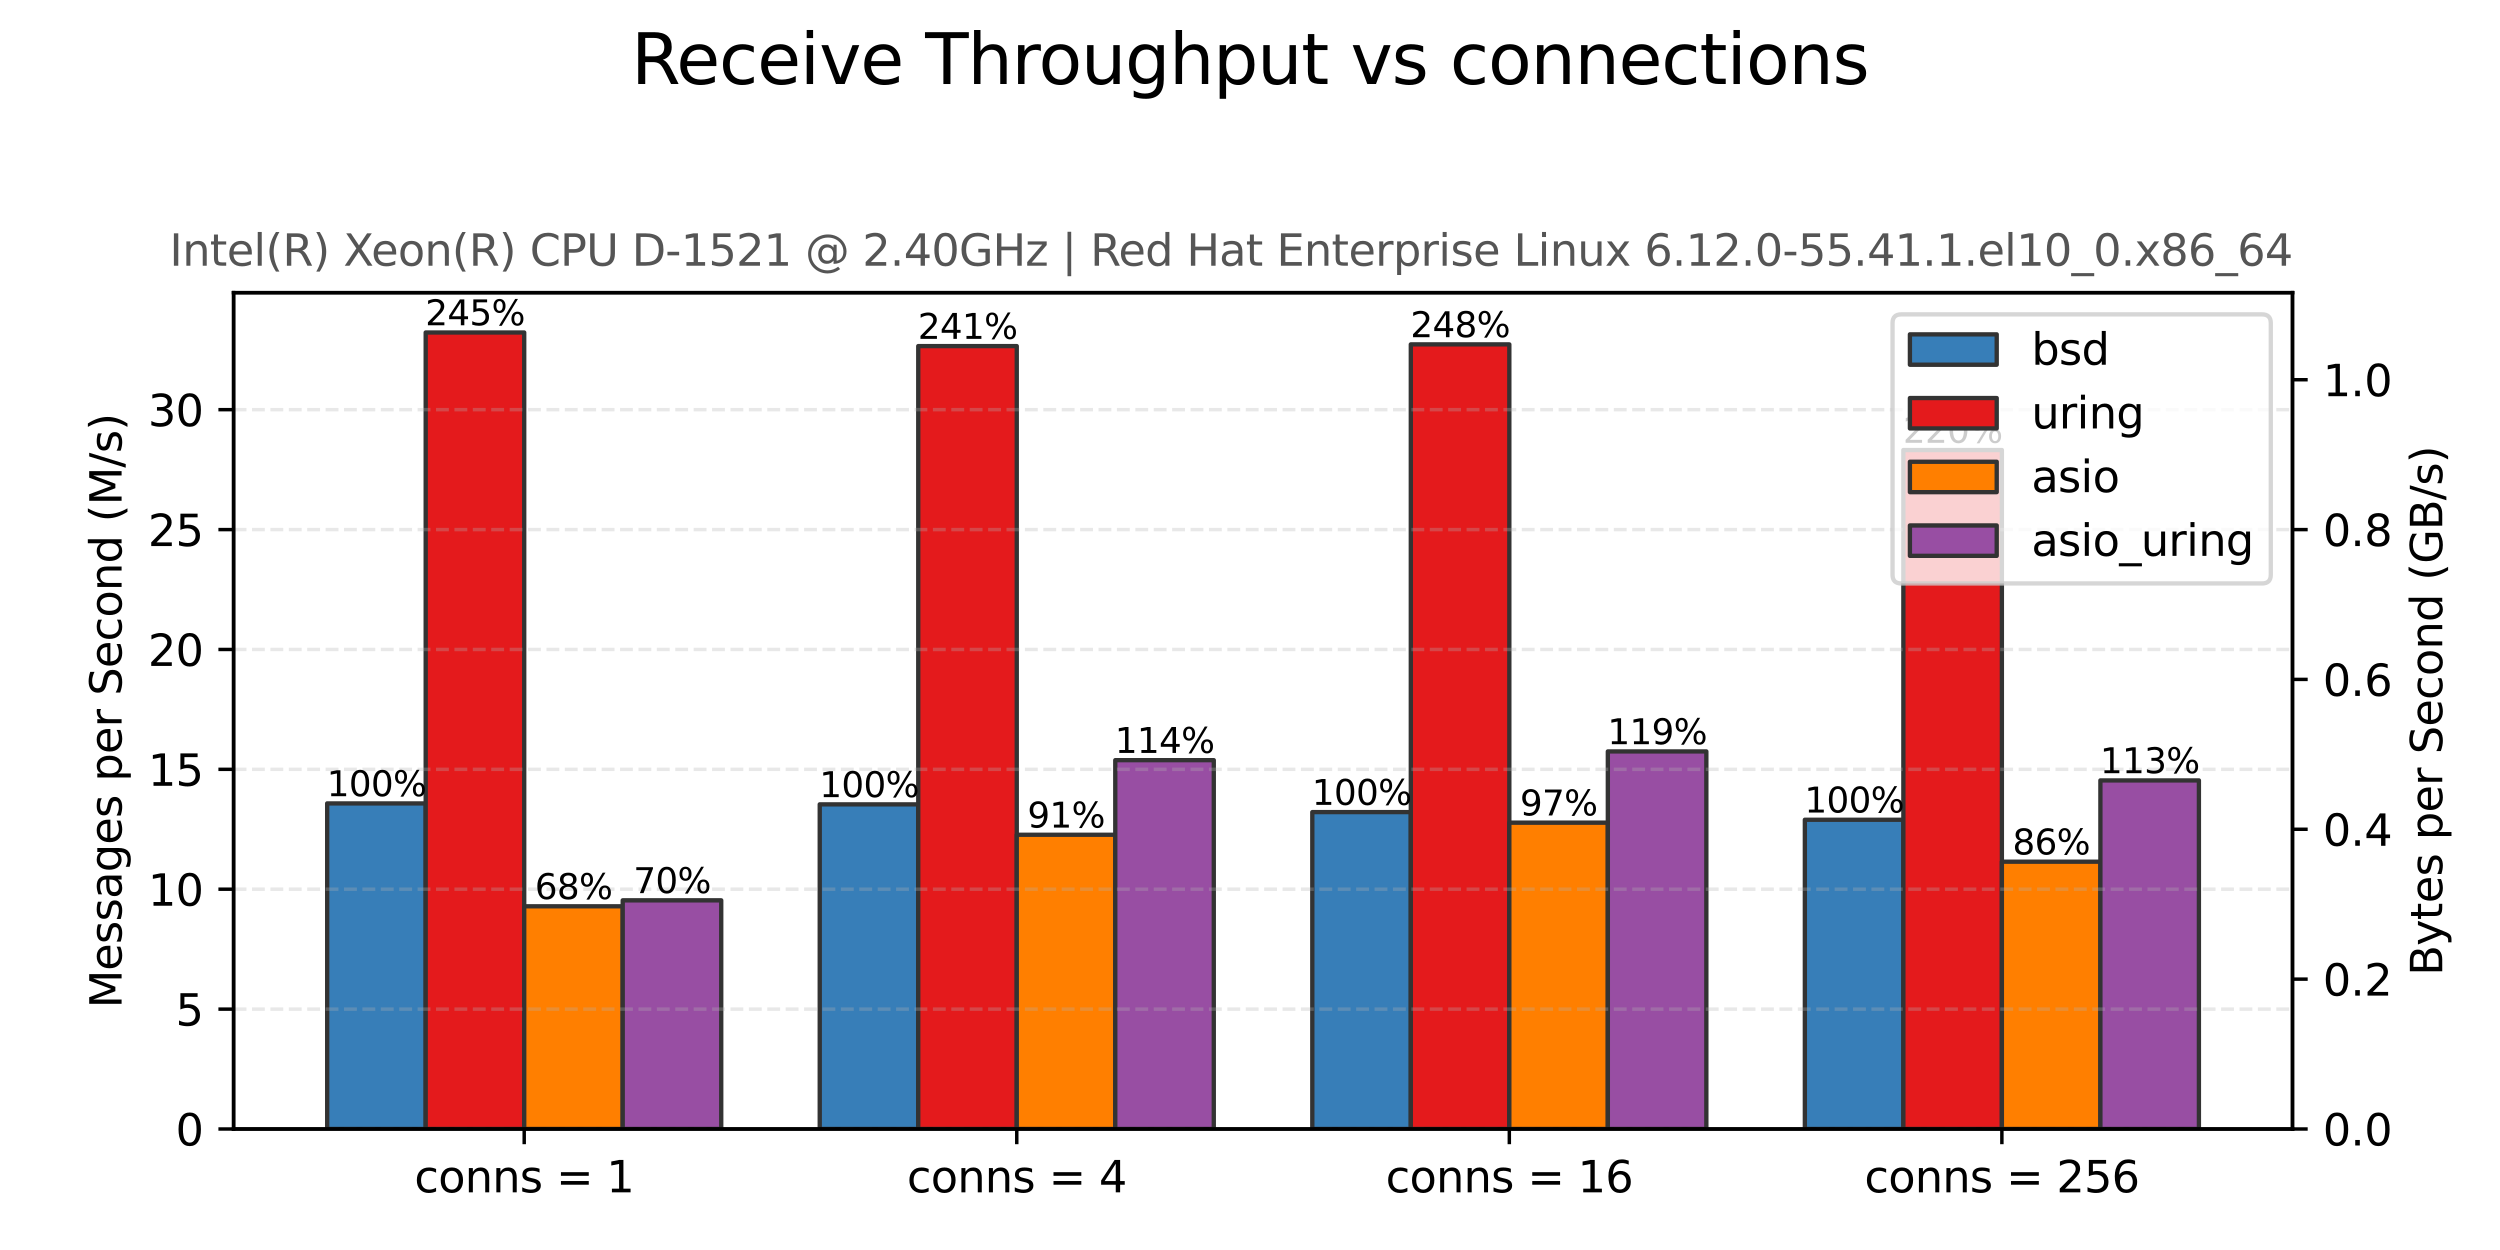 <?xml version="1.0" encoding="utf-8" standalone="no"?>
<!DOCTYPE svg PUBLIC "-//W3C//DTD SVG 1.1//EN"
  "http://www.w3.org/Graphics/SVG/1.1/DTD/svg11.dtd">
<svg xmlns:xlink="http://www.w3.org/1999/xlink" width="576pt" height="288pt" viewBox="0 0 576 288" xmlns="http://www.w3.org/2000/svg" version="1.1">
 <defs>
  <style type="text/css">*{stroke-linejoin: round; stroke-linecap: butt}</style>
 </defs>
 <g id="figure_1">
  <g id="patch_1">
   <path d="M 0 288 
L 576 288 
L 576 0 
L 0 0 
z
" style="fill: #ffffff"/>
  </g>
  <g id="axes_1">
   <g id="patch_2">
    <path d="M 53.82 260.12 
L 528.19 260.12 
L 528.19 67.435 
L 53.82 67.435 
z
" style="fill: #ffffff"/>
   </g>
   <g id="patch_3">
    <path d="M 75.382 260.12 
L 98.079 260.12 
L 98.079 185.105 
L 75.382 185.105 
z
" clip-path="url(#p6ef25ddc21)" style="fill: #377eb8; stroke: #333333; stroke-linejoin: miter"/>
   </g>
   <g id="patch_4">
    <path d="M 188.868 260.12 
L 211.565 260.12 
L 211.565 185.32 
L 188.868 185.32 
z
" clip-path="url(#p6ef25ddc21)" style="fill: #377eb8; stroke: #333333; stroke-linejoin: miter"/>
   </g>
   <g id="patch_5">
    <path d="M 302.354 260.12 
L 325.051 260.12 
L 325.051 187.111 
L 302.354 187.111 
z
" clip-path="url(#p6ef25ddc21)" style="fill: #377eb8; stroke: #333333; stroke-linejoin: miter"/>
   </g>
   <g id="patch_6">
    <path d="M 415.839 260.12 
L 438.536 260.12 
L 438.536 188.869 
L 415.839 188.869 
z
" clip-path="url(#p6ef25ddc21)" style="fill: #377eb8; stroke: #333333; stroke-linejoin: miter"/>
   </g>
   <g id="patch_7">
    <path d="M 98.079 260.12 
L 120.777 260.12 
L 120.777 76.611 
L 98.079 76.611 
z
" clip-path="url(#p6ef25ddc21)" style="fill: #e41a1c; stroke: #333333; stroke-linejoin: miter"/>
   </g>
   <g id="patch_8">
    <path d="M 211.565 260.12 
L 234.262 260.12 
L 234.262 79.743 
L 211.565 79.743 
z
" clip-path="url(#p6ef25ddc21)" style="fill: #e41a1c; stroke: #333333; stroke-linejoin: miter"/>
   </g>
   <g id="patch_9">
    <path d="M 325.051 260.12 
L 347.748 260.12 
L 347.748 79.348 
L 325.051 79.348 
z
" clip-path="url(#p6ef25ddc21)" style="fill: #e41a1c; stroke: #333333; stroke-linejoin: miter"/>
   </g>
   <g id="patch_10">
    <path d="M 438.536 260.12 
L 461.233 260.12 
L 461.233 103.684 
L 438.536 103.684 
z
" clip-path="url(#p6ef25ddc21)" style="fill: #e41a1c; stroke: #333333; stroke-linejoin: miter"/>
   </g>
   <g id="patch_11">
    <path d="M 120.777 260.12 
L 143.474 260.12 
L 143.474 208.812 
L 120.777 208.812 
z
" clip-path="url(#p6ef25ddc21)" style="fill: #ff7f00; stroke: #333333; stroke-linejoin: miter"/>
   </g>
   <g id="patch_12">
    <path d="M 234.262 260.12 
L 256.959 260.12 
L 256.959 192.336 
L 234.262 192.336 
z
" clip-path="url(#p6ef25ddc21)" style="fill: #ff7f00; stroke: #333333; stroke-linejoin: miter"/>
   </g>
   <g id="patch_13">
    <path d="M 347.748 260.12 
L 370.445 260.12 
L 370.445 189.542 
L 347.748 189.542 
z
" clip-path="url(#p6ef25ddc21)" style="fill: #ff7f00; stroke: #333333; stroke-linejoin: miter"/>
   </g>
   <g id="patch_14">
    <path d="M 461.233 260.12 
L 483.931 260.12 
L 483.931 198.534 
L 461.233 198.534 
z
" clip-path="url(#p6ef25ddc21)" style="fill: #ff7f00; stroke: #333333; stroke-linejoin: miter"/>
   </g>
   <g id="patch_15">
    <path d="M 143.474 260.12 
L 166.171 260.12 
L 166.171 207.436 
L 143.474 207.436 
z
" clip-path="url(#p6ef25ddc21)" style="fill: #984ea3; stroke: #333333; stroke-linejoin: miter"/>
   </g>
   <g id="patch_16">
    <path d="M 256.959 260.12 
L 279.656 260.12 
L 279.656 175.142 
L 256.959 175.142 
z
" clip-path="url(#p6ef25ddc21)" style="fill: #984ea3; stroke: #333333; stroke-linejoin: miter"/>
   </g>
   <g id="patch_17">
    <path d="M 370.445 260.12 
L 393.142 260.12 
L 393.142 173.132 
L 370.445 173.132 
z
" clip-path="url(#p6ef25ddc21)" style="fill: #984ea3; stroke: #333333; stroke-linejoin: miter"/>
   </g>
   <g id="patch_18">
    <path d="M 483.931 260.12 
L 506.628 260.12 
L 506.628 179.807 
L 483.931 179.807 
z
" clip-path="url(#p6ef25ddc21)" style="fill: #984ea3; stroke: #333333; stroke-linejoin: miter"/>
   </g>
   <g id="matplotlib.axis_1">
    <g id="xtick_1">
     <g id="line2d_1">
      <defs>
       <path id="m966d7503a3" d="M 0 0 
L 0 3.5 
" style="stroke: #000000; stroke-width: 0.8"/>
      </defs>
      <g>
       <use xlink:href="#m966d7503a3" x="120.777" y="260.12" style="stroke: #000000; stroke-width: 0.8"/>
      </g>
     </g>
     <g id="text_1">
      <!-- conns = 1 -->
      <g transform="translate(95.477 274.718) scale(0.1 -0.1)">
       <defs>
        <path id="DejaVuSans-63" d="M 3122 3366 
L 3122 2828 
Q 2878 2963 2633 3030 
Q 2388 3097 2138 3097 
Q 1578 3097 1268 2742 
Q 959 2388 959 1747 
Q 959 1106 1268 751 
Q 1578 397 2138 397 
Q 2388 397 2633 464 
Q 2878 531 3122 666 
L 3122 134 
Q 2881 22 2623 -34 
Q 2366 -91 2075 -91 
Q 1284 -91 818 406 
Q 353 903 353 1747 
Q 353 2603 823 3093 
Q 1294 3584 2113 3584 
Q 2378 3584 2631 3529 
Q 2884 3475 3122 3366 
z
" transform="scale(0.016)"/>
        <path id="DejaVuSans-6f" d="M 1959 3097 
Q 1497 3097 1228 2736 
Q 959 2375 959 1747 
Q 959 1119 1226 758 
Q 1494 397 1959 397 
Q 2419 397 2687 759 
Q 2956 1122 2956 1747 
Q 2956 2369 2687 2733 
Q 2419 3097 1959 3097 
z
M 1959 3584 
Q 2709 3584 3137 3096 
Q 3566 2609 3566 1747 
Q 3566 888 3137 398 
Q 2709 -91 1959 -91 
Q 1206 -91 779 398 
Q 353 888 353 1747 
Q 353 2609 779 3096 
Q 1206 3584 1959 3584 
z
" transform="scale(0.016)"/>
        <path id="DejaVuSans-6e" d="M 3513 2113 
L 3513 0 
L 2938 0 
L 2938 2094 
Q 2938 2591 2744 2837 
Q 2550 3084 2163 3084 
Q 1697 3084 1428 2787 
Q 1159 2491 1159 1978 
L 1159 0 
L 581 0 
L 581 3500 
L 1159 3500 
L 1159 2956 
Q 1366 3272 1645 3428 
Q 1925 3584 2291 3584 
Q 2894 3584 3203 3211 
Q 3513 2838 3513 2113 
z
" transform="scale(0.016)"/>
        <path id="DejaVuSans-73" d="M 2834 3397 
L 2834 2853 
Q 2591 2978 2328 3040 
Q 2066 3103 1784 3103 
Q 1356 3103 1142 2972 
Q 928 2841 928 2578 
Q 928 2378 1081 2264 
Q 1234 2150 1697 2047 
L 1894 2003 
Q 2506 1872 2764 1633 
Q 3022 1394 3022 966 
Q 3022 478 2636 193 
Q 2250 -91 1575 -91 
Q 1294 -91 989 -36 
Q 684 19 347 128 
L 347 722 
Q 666 556 975 473 
Q 1284 391 1588 391 
Q 1994 391 2212 530 
Q 2431 669 2431 922 
Q 2431 1156 2273 1281 
Q 2116 1406 1581 1522 
L 1381 1569 
Q 847 1681 609 1914 
Q 372 2147 372 2553 
Q 372 3047 722 3315 
Q 1072 3584 1716 3584 
Q 2034 3584 2315 3537 
Q 2597 3491 2834 3397 
z
" transform="scale(0.016)"/>
        <path id="DejaVuSans-20" transform="scale(0.016)"/>
        <path id="DejaVuSans-3d" d="M 678 2906 
L 4684 2906 
L 4684 2381 
L 678 2381 
L 678 2906 
z
M 678 1631 
L 4684 1631 
L 4684 1100 
L 678 1100 
L 678 1631 
z
" transform="scale(0.016)"/>
        <path id="DejaVuSans-31" d="M 794 531 
L 1825 531 
L 1825 4091 
L 703 3866 
L 703 4441 
L 1819 4666 
L 2450 4666 
L 2450 531 
L 3481 531 
L 3481 0 
L 794 0 
L 794 531 
z
" transform="scale(0.016)"/>
       </defs>
       <use xlink:href="#DejaVuSans-63"/>
       <use xlink:href="#DejaVuSans-6f" transform="translate(54.98 0)"/>
       <use xlink:href="#DejaVuSans-6e" transform="translate(116.162 0)"/>
       <use xlink:href="#DejaVuSans-6e" transform="translate(179.541 0)"/>
       <use xlink:href="#DejaVuSans-73" transform="translate(242.92 0)"/>
       <use xlink:href="#DejaVuSans-20" transform="translate(295.02 0)"/>
       <use xlink:href="#DejaVuSans-3d" transform="translate(326.807 0)"/>
       <use xlink:href="#DejaVuSans-20" transform="translate(410.596 0)"/>
       <use xlink:href="#DejaVuSans-31" transform="translate(442.383 0)"/>
      </g>
     </g>
    </g>
    <g id="xtick_2">
     <g id="line2d_2">
      <g>
       <use xlink:href="#m966d7503a3" x="234.262" y="260.12" style="stroke: #000000; stroke-width: 0.8"/>
      </g>
     </g>
     <g id="text_2">
      <!-- conns = 4 -->
      <g transform="translate(208.962 274.718) scale(0.1 -0.1)">
       <defs>
        <path id="DejaVuSans-34" d="M 2419 4116 
L 825 1625 
L 2419 1625 
L 2419 4116 
z
M 2253 4666 
L 3047 4666 
L 3047 1625 
L 3713 1625 
L 3713 1100 
L 3047 1100 
L 3047 0 
L 2419 0 
L 2419 1100 
L 313 1100 
L 313 1709 
L 2253 4666 
z
" transform="scale(0.016)"/>
       </defs>
       <use xlink:href="#DejaVuSans-63"/>
       <use xlink:href="#DejaVuSans-6f" transform="translate(54.98 0)"/>
       <use xlink:href="#DejaVuSans-6e" transform="translate(116.162 0)"/>
       <use xlink:href="#DejaVuSans-6e" transform="translate(179.541 0)"/>
       <use xlink:href="#DejaVuSans-73" transform="translate(242.92 0)"/>
       <use xlink:href="#DejaVuSans-20" transform="translate(295.02 0)"/>
       <use xlink:href="#DejaVuSans-3d" transform="translate(326.807 0)"/>
       <use xlink:href="#DejaVuSans-20" transform="translate(410.596 0)"/>
       <use xlink:href="#DejaVuSans-34" transform="translate(442.383 0)"/>
      </g>
     </g>
    </g>
    <g id="xtick_3">
     <g id="line2d_3">
      <g>
       <use xlink:href="#m966d7503a3" x="347.748" y="260.12" style="stroke: #000000; stroke-width: 0.8"/>
      </g>
     </g>
     <g id="text_3">
      <!-- conns = 16 -->
      <g transform="translate(319.267 274.718) scale(0.1 -0.1)">
       <defs>
        <path id="DejaVuSans-36" d="M 2113 2584 
Q 1688 2584 1439 2293 
Q 1191 2003 1191 1497 
Q 1191 994 1439 701 
Q 1688 409 2113 409 
Q 2538 409 2786 701 
Q 3034 994 3034 1497 
Q 3034 2003 2786 2293 
Q 2538 2584 2113 2584 
z
M 3366 4563 
L 3366 3988 
Q 3128 4100 2886 4159 
Q 2644 4219 2406 4219 
Q 1781 4219 1451 3797 
Q 1122 3375 1075 2522 
Q 1259 2794 1537 2939 
Q 1816 3084 2150 3084 
Q 2853 3084 3261 2657 
Q 3669 2231 3669 1497 
Q 3669 778 3244 343 
Q 2819 -91 2113 -91 
Q 1303 -91 875 529 
Q 447 1150 447 2328 
Q 447 3434 972 4092 
Q 1497 4750 2381 4750 
Q 2619 4750 2861 4703 
Q 3103 4656 3366 4563 
z
" transform="scale(0.016)"/>
       </defs>
       <use xlink:href="#DejaVuSans-63"/>
       <use xlink:href="#DejaVuSans-6f" transform="translate(54.98 0)"/>
       <use xlink:href="#DejaVuSans-6e" transform="translate(116.162 0)"/>
       <use xlink:href="#DejaVuSans-6e" transform="translate(179.541 0)"/>
       <use xlink:href="#DejaVuSans-73" transform="translate(242.92 0)"/>
       <use xlink:href="#DejaVuSans-20" transform="translate(295.02 0)"/>
       <use xlink:href="#DejaVuSans-3d" transform="translate(326.807 0)"/>
       <use xlink:href="#DejaVuSans-20" transform="translate(410.596 0)"/>
       <use xlink:href="#DejaVuSans-31" transform="translate(442.383 0)"/>
       <use xlink:href="#DejaVuSans-36" transform="translate(506.006 0)"/>
      </g>
     </g>
    </g>
    <g id="xtick_4">
     <g id="line2d_4">
      <g>
       <use xlink:href="#m966d7503a3" x="461.233" y="260.12" style="stroke: #000000; stroke-width: 0.8"/>
      </g>
     </g>
     <g id="text_4">
      <!-- conns = 256 -->
      <g transform="translate(429.571 274.718) scale(0.1 -0.1)">
       <defs>
        <path id="DejaVuSans-32" d="M 1228 531 
L 3431 531 
L 3431 0 
L 469 0 
L 469 531 
Q 828 903 1448 1529 
Q 2069 2156 2228 2338 
Q 2531 2678 2651 2914 
Q 2772 3150 2772 3378 
Q 2772 3750 2511 3984 
Q 2250 4219 1831 4219 
Q 1534 4219 1204 4116 
Q 875 4013 500 3803 
L 500 4441 
Q 881 4594 1212 4672 
Q 1544 4750 1819 4750 
Q 2544 4750 2975 4387 
Q 3406 4025 3406 3419 
Q 3406 3131 3298 2873 
Q 3191 2616 2906 2266 
Q 2828 2175 2409 1742 
Q 1991 1309 1228 531 
z
" transform="scale(0.016)"/>
        <path id="DejaVuSans-35" d="M 691 4666 
L 3169 4666 
L 3169 4134 
L 1269 4134 
L 1269 2991 
Q 1406 3038 1543 3061 
Q 1681 3084 1819 3084 
Q 2600 3084 3056 2656 
Q 3513 2228 3513 1497 
Q 3513 744 3044 326 
Q 2575 -91 1722 -91 
Q 1428 -91 1123 -41 
Q 819 9 494 109 
L 494 744 
Q 775 591 1075 516 
Q 1375 441 1709 441 
Q 2250 441 2565 725 
Q 2881 1009 2881 1497 
Q 2881 1984 2565 2268 
Q 2250 2553 1709 2553 
Q 1456 2553 1204 2497 
Q 953 2441 691 2322 
L 691 4666 
z
" transform="scale(0.016)"/>
       </defs>
       <use xlink:href="#DejaVuSans-63"/>
       <use xlink:href="#DejaVuSans-6f" transform="translate(54.98 0)"/>
       <use xlink:href="#DejaVuSans-6e" transform="translate(116.162 0)"/>
       <use xlink:href="#DejaVuSans-6e" transform="translate(179.541 0)"/>
       <use xlink:href="#DejaVuSans-73" transform="translate(242.92 0)"/>
       <use xlink:href="#DejaVuSans-20" transform="translate(295.02 0)"/>
       <use xlink:href="#DejaVuSans-3d" transform="translate(326.807 0)"/>
       <use xlink:href="#DejaVuSans-20" transform="translate(410.596 0)"/>
       <use xlink:href="#DejaVuSans-32" transform="translate(442.383 0)"/>
       <use xlink:href="#DejaVuSans-35" transform="translate(506.006 0)"/>
       <use xlink:href="#DejaVuSans-36" transform="translate(569.629 0)"/>
      </g>
     </g>
    </g>
   </g>
   <g id="matplotlib.axis_2">
    <g id="ytick_1">
     <g id="line2d_5">
      <path d="M 53.82 260.12 
L 528.19 260.12 
" clip-path="url(#p6ef25ddc21)" style="fill: none; stroke-dasharray: 2.96,1.28; stroke-dashoffset: 0; stroke: #b0b0b0; stroke-opacity: 0.3; stroke-width: 0.8"/>
     </g>
     <g id="line2d_6">
      <defs>
       <path id="ma1f5492b15" d="M 0 0 
L -3.5 0 
" style="stroke: #000000; stroke-width: 0.8"/>
      </defs>
      <g>
       <use xlink:href="#ma1f5492b15" x="53.82" y="260.12" style="stroke: #000000; stroke-width: 0.8"/>
      </g>
     </g>
     <g id="text_5">
      <!-- 0 -->
      <g transform="translate(40.458 263.919) scale(0.1 -0.1)">
       <defs>
        <path id="DejaVuSans-30" d="M 2034 4250 
Q 1547 4250 1301 3770 
Q 1056 3291 1056 2328 
Q 1056 1369 1301 889 
Q 1547 409 2034 409 
Q 2525 409 2770 889 
Q 3016 1369 3016 2328 
Q 3016 3291 2770 3770 
Q 2525 4250 2034 4250 
z
M 2034 4750 
Q 2819 4750 3233 4129 
Q 3647 3509 3647 2328 
Q 3647 1150 3233 529 
Q 2819 -91 2034 -91 
Q 1250 -91 836 529 
Q 422 1150 422 2328 
Q 422 3509 836 4129 
Q 1250 4750 2034 4750 
z
" transform="scale(0.016)"/>
       </defs>
       <use xlink:href="#DejaVuSans-30"/>
      </g>
     </g>
    </g>
    <g id="ytick_2">
     <g id="line2d_7">
      <path d="M 53.82 232.499 
L 528.19 232.499 
" clip-path="url(#p6ef25ddc21)" style="fill: none; stroke-dasharray: 2.96,1.28; stroke-dashoffset: 0; stroke: #b0b0b0; stroke-opacity: 0.3; stroke-width: 0.8"/>
     </g>
     <g id="line2d_8">
      <g>
       <use xlink:href="#ma1f5492b15" x="53.82" y="232.499" style="stroke: #000000; stroke-width: 0.8"/>
      </g>
     </g>
     <g id="text_6">
      <!-- 5 -->
      <g transform="translate(40.458 236.298) scale(0.1 -0.1)">
       <use xlink:href="#DejaVuSans-35"/>
      </g>
     </g>
    </g>
    <g id="ytick_3">
     <g id="line2d_9">
      <path d="M 53.82 204.878 
L 528.19 204.878 
" clip-path="url(#p6ef25ddc21)" style="fill: none; stroke-dasharray: 2.96,1.28; stroke-dashoffset: 0; stroke: #b0b0b0; stroke-opacity: 0.3; stroke-width: 0.8"/>
     </g>
     <g id="line2d_10">
      <g>
       <use xlink:href="#ma1f5492b15" x="53.82" y="204.878" style="stroke: #000000; stroke-width: 0.8"/>
      </g>
     </g>
     <g id="text_7">
      <!-- 10 -->
      <g transform="translate(34.095 208.677) scale(0.1 -0.1)">
       <use xlink:href="#DejaVuSans-31"/>
       <use xlink:href="#DejaVuSans-30" transform="translate(63.623 0)"/>
      </g>
     </g>
    </g>
    <g id="ytick_4">
     <g id="line2d_11">
      <path d="M 53.82 177.256 
L 528.19 177.256 
" clip-path="url(#p6ef25ddc21)" style="fill: none; stroke-dasharray: 2.96,1.28; stroke-dashoffset: 0; stroke: #b0b0b0; stroke-opacity: 0.3; stroke-width: 0.8"/>
     </g>
     <g id="line2d_12">
      <g>
       <use xlink:href="#ma1f5492b15" x="53.82" y="177.256" style="stroke: #000000; stroke-width: 0.8"/>
      </g>
     </g>
     <g id="text_8">
      <!-- 15 -->
      <g transform="translate(34.095 181.055) scale(0.1 -0.1)">
       <use xlink:href="#DejaVuSans-31"/>
       <use xlink:href="#DejaVuSans-35" transform="translate(63.623 0)"/>
      </g>
     </g>
    </g>
    <g id="ytick_5">
     <g id="line2d_13">
      <path d="M 53.82 149.635 
L 528.19 149.635 
" clip-path="url(#p6ef25ddc21)" style="fill: none; stroke-dasharray: 2.96,1.28; stroke-dashoffset: 0; stroke: #b0b0b0; stroke-opacity: 0.3; stroke-width: 0.8"/>
     </g>
     <g id="line2d_14">
      <g>
       <use xlink:href="#ma1f5492b15" x="53.82" y="149.635" style="stroke: #000000; stroke-width: 0.8"/>
      </g>
     </g>
     <g id="text_9">
      <!-- 20 -->
      <g transform="translate(34.095 153.434) scale(0.1 -0.1)">
       <use xlink:href="#DejaVuSans-32"/>
       <use xlink:href="#DejaVuSans-30" transform="translate(63.623 0)"/>
      </g>
     </g>
    </g>
    <g id="ytick_6">
     <g id="line2d_15">
      <path d="M 53.82 122.014 
L 528.19 122.014 
" clip-path="url(#p6ef25ddc21)" style="fill: none; stroke-dasharray: 2.96,1.28; stroke-dashoffset: 0; stroke: #b0b0b0; stroke-opacity: 0.3; stroke-width: 0.8"/>
     </g>
     <g id="line2d_16">
      <g>
       <use xlink:href="#ma1f5492b15" x="53.82" y="122.014" style="stroke: #000000; stroke-width: 0.8"/>
      </g>
     </g>
     <g id="text_10">
      <!-- 25 -->
      <g transform="translate(34.095 125.813) scale(0.1 -0.1)">
       <use xlink:href="#DejaVuSans-32"/>
       <use xlink:href="#DejaVuSans-35" transform="translate(63.623 0)"/>
      </g>
     </g>
    </g>
    <g id="ytick_7">
     <g id="line2d_17">
      <path d="M 53.82 94.393 
L 528.19 94.393 
" clip-path="url(#p6ef25ddc21)" style="fill: none; stroke-dasharray: 2.96,1.28; stroke-dashoffset: 0; stroke: #b0b0b0; stroke-opacity: 0.3; stroke-width: 0.8"/>
     </g>
     <g id="line2d_18">
      <g>
       <use xlink:href="#ma1f5492b15" x="53.82" y="94.393" style="stroke: #000000; stroke-width: 0.8"/>
      </g>
     </g>
     <g id="text_11">
      <!-- 30 -->
      <g transform="translate(34.095 98.192) scale(0.1 -0.1)">
       <defs>
        <path id="DejaVuSans-33" d="M 2597 2516 
Q 3050 2419 3304 2112 
Q 3559 1806 3559 1356 
Q 3559 666 3084 287 
Q 2609 -91 1734 -91 
Q 1441 -91 1130 -33 
Q 819 25 488 141 
L 488 750 
Q 750 597 1062 519 
Q 1375 441 1716 441 
Q 2309 441 2620 675 
Q 2931 909 2931 1356 
Q 2931 1769 2642 2001 
Q 2353 2234 1838 2234 
L 1294 2234 
L 1294 2753 
L 1863 2753 
Q 2328 2753 2575 2939 
Q 2822 3125 2822 3475 
Q 2822 3834 2567 4026 
Q 2313 4219 1838 4219 
Q 1578 4219 1281 4162 
Q 984 4106 628 3988 
L 628 4550 
Q 988 4650 1302 4700 
Q 1616 4750 1894 4750 
Q 2613 4750 3031 4423 
Q 3450 4097 3450 3541 
Q 3450 3153 3228 2886 
Q 3006 2619 2597 2516 
z
" transform="scale(0.016)"/>
       </defs>
       <use xlink:href="#DejaVuSans-33"/>
       <use xlink:href="#DejaVuSans-30" transform="translate(63.623 0)"/>
      </g>
     </g>
    </g>
    <g id="text_12">
     <!-- Messages per Second (M/s) -->
     <g transform="translate(28.015 232.278) rotate(-90) scale(0.1 -0.1)">
      <defs>
       <path id="DejaVuSans-4d" d="M 628 4666 
L 1569 4666 
L 2759 1491 
L 3956 4666 
L 4897 4666 
L 4897 0 
L 4281 0 
L 4281 4097 
L 3078 897 
L 2444 897 
L 1241 4097 
L 1241 0 
L 628 0 
L 628 4666 
z
" transform="scale(0.016)"/>
       <path id="DejaVuSans-65" d="M 3597 1894 
L 3597 1613 
L 953 1613 
Q 991 1019 1311 708 
Q 1631 397 2203 397 
Q 2534 397 2845 478 
Q 3156 559 3463 722 
L 3463 178 
Q 3153 47 2828 -22 
Q 2503 -91 2169 -91 
Q 1331 -91 842 396 
Q 353 884 353 1716 
Q 353 2575 817 3079 
Q 1281 3584 2069 3584 
Q 2775 3584 3186 3129 
Q 3597 2675 3597 1894 
z
M 3022 2063 
Q 3016 2534 2758 2815 
Q 2500 3097 2075 3097 
Q 1594 3097 1305 2825 
Q 1016 2553 972 2059 
L 3022 2063 
z
" transform="scale(0.016)"/>
       <path id="DejaVuSans-61" d="M 2194 1759 
Q 1497 1759 1228 1600 
Q 959 1441 959 1056 
Q 959 750 1161 570 
Q 1363 391 1709 391 
Q 2188 391 2477 730 
Q 2766 1069 2766 1631 
L 2766 1759 
L 2194 1759 
z
M 3341 1997 
L 3341 0 
L 2766 0 
L 2766 531 
Q 2569 213 2275 61 
Q 1981 -91 1556 -91 
Q 1019 -91 701 211 
Q 384 513 384 1019 
Q 384 1609 779 1909 
Q 1175 2209 1959 2209 
L 2766 2209 
L 2766 2266 
Q 2766 2663 2505 2880 
Q 2244 3097 1772 3097 
Q 1472 3097 1187 3025 
Q 903 2953 641 2809 
L 641 3341 
Q 956 3463 1253 3523 
Q 1550 3584 1831 3584 
Q 2591 3584 2966 3190 
Q 3341 2797 3341 1997 
z
" transform="scale(0.016)"/>
       <path id="DejaVuSans-67" d="M 2906 1791 
Q 2906 2416 2648 2759 
Q 2391 3103 1925 3103 
Q 1463 3103 1205 2759 
Q 947 2416 947 1791 
Q 947 1169 1205 825 
Q 1463 481 1925 481 
Q 2391 481 2648 825 
Q 2906 1169 2906 1791 
z
M 3481 434 
Q 3481 -459 3084 -895 
Q 2688 -1331 1869 -1331 
Q 1566 -1331 1297 -1286 
Q 1028 -1241 775 -1147 
L 775 -588 
Q 1028 -725 1275 -790 
Q 1522 -856 1778 -856 
Q 2344 -856 2625 -561 
Q 2906 -266 2906 331 
L 2906 616 
Q 2728 306 2450 153 
Q 2172 0 1784 0 
Q 1141 0 747 490 
Q 353 981 353 1791 
Q 353 2603 747 3093 
Q 1141 3584 1784 3584 
Q 2172 3584 2450 3431 
Q 2728 3278 2906 2969 
L 2906 3500 
L 3481 3500 
L 3481 434 
z
" transform="scale(0.016)"/>
       <path id="DejaVuSans-70" d="M 1159 525 
L 1159 -1331 
L 581 -1331 
L 581 3500 
L 1159 3500 
L 1159 2969 
Q 1341 3281 1617 3432 
Q 1894 3584 2278 3584 
Q 2916 3584 3314 3078 
Q 3713 2572 3713 1747 
Q 3713 922 3314 415 
Q 2916 -91 2278 -91 
Q 1894 -91 1617 61 
Q 1341 213 1159 525 
z
M 3116 1747 
Q 3116 2381 2855 2742 
Q 2594 3103 2138 3103 
Q 1681 3103 1420 2742 
Q 1159 2381 1159 1747 
Q 1159 1113 1420 752 
Q 1681 391 2138 391 
Q 2594 391 2855 752 
Q 3116 1113 3116 1747 
z
" transform="scale(0.016)"/>
       <path id="DejaVuSans-72" d="M 2631 2963 
Q 2534 3019 2420 3045 
Q 2306 3072 2169 3072 
Q 1681 3072 1420 2755 
Q 1159 2438 1159 1844 
L 1159 0 
L 581 0 
L 581 3500 
L 1159 3500 
L 1159 2956 
Q 1341 3275 1631 3429 
Q 1922 3584 2338 3584 
Q 2397 3584 2469 3576 
Q 2541 3569 2628 3553 
L 2631 2963 
z
" transform="scale(0.016)"/>
       <path id="DejaVuSans-53" d="M 3425 4513 
L 3425 3897 
Q 3066 4069 2747 4153 
Q 2428 4238 2131 4238 
Q 1616 4238 1336 4038 
Q 1056 3838 1056 3469 
Q 1056 3159 1242 3001 
Q 1428 2844 1947 2747 
L 2328 2669 
Q 3034 2534 3370 2195 
Q 3706 1856 3706 1288 
Q 3706 609 3251 259 
Q 2797 -91 1919 -91 
Q 1588 -91 1214 -16 
Q 841 59 441 206 
L 441 856 
Q 825 641 1194 531 
Q 1563 422 1919 422 
Q 2459 422 2753 634 
Q 3047 847 3047 1241 
Q 3047 1584 2836 1778 
Q 2625 1972 2144 2069 
L 1759 2144 
Q 1053 2284 737 2584 
Q 422 2884 422 3419 
Q 422 4038 858 4394 
Q 1294 4750 2059 4750 
Q 2388 4750 2728 4690 
Q 3069 4631 3425 4513 
z
" transform="scale(0.016)"/>
       <path id="DejaVuSans-64" d="M 2906 2969 
L 2906 4863 
L 3481 4863 
L 3481 0 
L 2906 0 
L 2906 525 
Q 2725 213 2448 61 
Q 2172 -91 1784 -91 
Q 1150 -91 751 415 
Q 353 922 353 1747 
Q 353 2572 751 3078 
Q 1150 3584 1784 3584 
Q 2172 3584 2448 3432 
Q 2725 3281 2906 2969 
z
M 947 1747 
Q 947 1113 1208 752 
Q 1469 391 1925 391 
Q 2381 391 2643 752 
Q 2906 1113 2906 1747 
Q 2906 2381 2643 2742 
Q 2381 3103 1925 3103 
Q 1469 3103 1208 2742 
Q 947 2381 947 1747 
z
" transform="scale(0.016)"/>
       <path id="DejaVuSans-28" d="M 1984 4856 
Q 1566 4138 1362 3434 
Q 1159 2731 1159 2009 
Q 1159 1288 1364 580 
Q 1569 -128 1984 -844 
L 1484 -844 
Q 1016 -109 783 600 
Q 550 1309 550 2009 
Q 550 2706 781 3412 
Q 1013 4119 1484 4856 
L 1984 4856 
z
" transform="scale(0.016)"/>
       <path id="DejaVuSans-2f" d="M 1625 4666 
L 2156 4666 
L 531 -594 
L 0 -594 
L 1625 4666 
z
" transform="scale(0.016)"/>
       <path id="DejaVuSans-29" d="M 513 4856 
L 1013 4856 
Q 1481 4119 1714 3412 
Q 1947 2706 1947 2009 
Q 1947 1309 1714 600 
Q 1481 -109 1013 -844 
L 513 -844 
Q 928 -128 1133 580 
Q 1338 1288 1338 2009 
Q 1338 2731 1133 3434 
Q 928 4138 513 4856 
z
" transform="scale(0.016)"/>
      </defs>
      <use xlink:href="#DejaVuSans-4d"/>
      <use xlink:href="#DejaVuSans-65" transform="translate(86.279 0)"/>
      <use xlink:href="#DejaVuSans-73" transform="translate(147.803 0)"/>
      <use xlink:href="#DejaVuSans-73" transform="translate(199.902 0)"/>
      <use xlink:href="#DejaVuSans-61" transform="translate(252.002 0)"/>
      <use xlink:href="#DejaVuSans-67" transform="translate(313.281 0)"/>
      <use xlink:href="#DejaVuSans-65" transform="translate(376.758 0)"/>
      <use xlink:href="#DejaVuSans-73" transform="translate(438.281 0)"/>
      <use xlink:href="#DejaVuSans-20" transform="translate(490.381 0)"/>
      <use xlink:href="#DejaVuSans-70" transform="translate(522.168 0)"/>
      <use xlink:href="#DejaVuSans-65" transform="translate(585.645 0)"/>
      <use xlink:href="#DejaVuSans-72" transform="translate(647.168 0)"/>
      <use xlink:href="#DejaVuSans-20" transform="translate(688.281 0)"/>
      <use xlink:href="#DejaVuSans-53" transform="translate(720.068 0)"/>
      <use xlink:href="#DejaVuSans-65" transform="translate(783.545 0)"/>
      <use xlink:href="#DejaVuSans-63" transform="translate(845.068 0)"/>
      <use xlink:href="#DejaVuSans-6f" transform="translate(900.049 0)"/>
      <use xlink:href="#DejaVuSans-6e" transform="translate(961.23 0)"/>
      <use xlink:href="#DejaVuSans-64" transform="translate(1024.609 0)"/>
      <use xlink:href="#DejaVuSans-20" transform="translate(1088.086 0)"/>
      <use xlink:href="#DejaVuSans-28" transform="translate(1119.873 0)"/>
      <use xlink:href="#DejaVuSans-4d" transform="translate(1158.887 0)"/>
      <use xlink:href="#DejaVuSans-2f" transform="translate(1245.166 0)"/>
      <use xlink:href="#DejaVuSans-73" transform="translate(1278.857 0)"/>
      <use xlink:href="#DejaVuSans-29" transform="translate(1330.957 0)"/>
     </g>
    </g>
   </g>
   <g id="patch_19">
    <path d="M 53.82 260.12 
L 53.82 67.435 
" style="fill: none; stroke: #000000; stroke-width: 0.8; stroke-linejoin: miter; stroke-linecap: square"/>
   </g>
   <g id="patch_20">
    <path d="M 528.19 260.12 
L 528.19 67.435 
" style="fill: none; stroke: #000000; stroke-width: 0.8; stroke-linejoin: miter; stroke-linecap: square"/>
   </g>
   <g id="patch_21">
    <path d="M 53.82 260.12 
L 528.19 260.12 
" style="fill: none; stroke: #000000; stroke-width: 0.8; stroke-linejoin: miter; stroke-linecap: square"/>
   </g>
   <g id="patch_22">
    <path d="M 53.82 67.435 
L 528.19 67.435 
" style="fill: none; stroke: #000000; stroke-width: 0.8; stroke-linejoin: miter; stroke-linecap: square"/>
   </g>
   <g id="text_13">
    <!-- 100% -->
    <g transform="translate(75.295 183.441) scale(0.08 -0.08)">
     <defs>
      <path id="DejaVuSans-25" d="M 4653 2053 
Q 4381 2053 4226 1822 
Q 4072 1591 4072 1178 
Q 4072 772 4226 539 
Q 4381 306 4653 306 
Q 4919 306 5073 539 
Q 5228 772 5228 1178 
Q 5228 1588 5073 1820 
Q 4919 2053 4653 2053 
z
M 4653 2450 
Q 5147 2450 5437 2106 
Q 5728 1763 5728 1178 
Q 5728 594 5436 251 
Q 5144 -91 4653 -91 
Q 4153 -91 3862 251 
Q 3572 594 3572 1178 
Q 3572 1766 3864 2108 
Q 4156 2450 4653 2450 
z
M 1428 4353 
Q 1159 4353 1004 4120 
Q 850 3888 850 3481 
Q 850 3069 1003 2837 
Q 1156 2606 1428 2606 
Q 1700 2606 1854 2837 
Q 2009 3069 2009 3481 
Q 2009 3884 1853 4118 
Q 1697 4353 1428 4353 
z
M 4250 4750 
L 4750 4750 
L 1831 -91 
L 1331 -91 
L 4250 4750 
z
M 1428 4750 
Q 1922 4750 2215 4408 
Q 2509 4066 2509 3481 
Q 2509 2891 2217 2550 
Q 1925 2209 1428 2209 
Q 931 2209 642 2551 
Q 353 2894 353 3481 
Q 353 4063 643 4406 
Q 934 4750 1428 4750 
z
" transform="scale(0.016)"/>
     </defs>
     <use xlink:href="#DejaVuSans-31"/>
     <use xlink:href="#DejaVuSans-30" transform="translate(63.623 0)"/>
     <use xlink:href="#DejaVuSans-30" transform="translate(127.246 0)"/>
     <use xlink:href="#DejaVuSans-25" transform="translate(190.869 0)"/>
    </g>
   </g>
   <g id="text_14">
    <!-- 100% -->
    <g transform="translate(188.781 183.656) scale(0.08 -0.08)">
     <use xlink:href="#DejaVuSans-31"/>
     <use xlink:href="#DejaVuSans-30" transform="translate(63.623 0)"/>
     <use xlink:href="#DejaVuSans-30" transform="translate(127.246 0)"/>
     <use xlink:href="#DejaVuSans-25" transform="translate(190.869 0)"/>
    </g>
   </g>
   <g id="text_15">
    <!-- 100% -->
    <g transform="translate(302.267 185.448) scale(0.08 -0.08)">
     <use xlink:href="#DejaVuSans-31"/>
     <use xlink:href="#DejaVuSans-30" transform="translate(63.623 0)"/>
     <use xlink:href="#DejaVuSans-30" transform="translate(127.246 0)"/>
     <use xlink:href="#DejaVuSans-25" transform="translate(190.869 0)"/>
    </g>
   </g>
   <g id="text_16">
    <!-- 100% -->
    <g transform="translate(415.752 187.206) scale(0.08 -0.08)">
     <use xlink:href="#DejaVuSans-31"/>
     <use xlink:href="#DejaVuSans-30" transform="translate(63.623 0)"/>
     <use xlink:href="#DejaVuSans-30" transform="translate(127.246 0)"/>
     <use xlink:href="#DejaVuSans-25" transform="translate(190.869 0)"/>
    </g>
   </g>
   <g id="text_17">
    <!-- 245% -->
    <g transform="translate(97.992 74.947) scale(0.08 -0.08)">
     <use xlink:href="#DejaVuSans-32"/>
     <use xlink:href="#DejaVuSans-34" transform="translate(63.623 0)"/>
     <use xlink:href="#DejaVuSans-35" transform="translate(127.246 0)"/>
     <use xlink:href="#DejaVuSans-25" transform="translate(190.869 0)"/>
    </g>
   </g>
   <g id="text_18">
    <!-- 241% -->
    <g transform="translate(211.478 78.079) scale(0.08 -0.08)">
     <use xlink:href="#DejaVuSans-32"/>
     <use xlink:href="#DejaVuSans-34" transform="translate(63.623 0)"/>
     <use xlink:href="#DejaVuSans-31" transform="translate(127.246 0)"/>
     <use xlink:href="#DejaVuSans-25" transform="translate(190.869 0)"/>
    </g>
   </g>
   <g id="text_19">
    <!-- 248% -->
    <g transform="translate(324.964 77.684) scale(0.08 -0.08)">
     <defs>
      <path id="DejaVuSans-38" d="M 2034 2216 
Q 1584 2216 1326 1975 
Q 1069 1734 1069 1313 
Q 1069 891 1326 650 
Q 1584 409 2034 409 
Q 2484 409 2743 651 
Q 3003 894 3003 1313 
Q 3003 1734 2745 1975 
Q 2488 2216 2034 2216 
z
M 1403 2484 
Q 997 2584 770 2862 
Q 544 3141 544 3541 
Q 544 4100 942 4425 
Q 1341 4750 2034 4750 
Q 2731 4750 3128 4425 
Q 3525 4100 3525 3541 
Q 3525 3141 3298 2862 
Q 3072 2584 2669 2484 
Q 3125 2378 3379 2068 
Q 3634 1759 3634 1313 
Q 3634 634 3220 271 
Q 2806 -91 2034 -91 
Q 1263 -91 848 271 
Q 434 634 434 1313 
Q 434 1759 690 2068 
Q 947 2378 1403 2484 
z
M 1172 3481 
Q 1172 3119 1398 2916 
Q 1625 2713 2034 2713 
Q 2441 2713 2670 2916 
Q 2900 3119 2900 3481 
Q 2900 3844 2670 4047 
Q 2441 4250 2034 4250 
Q 1625 4250 1398 4047 
Q 1172 3844 1172 3481 
z
" transform="scale(0.016)"/>
     </defs>
     <use xlink:href="#DejaVuSans-32"/>
     <use xlink:href="#DejaVuSans-34" transform="translate(63.623 0)"/>
     <use xlink:href="#DejaVuSans-38" transform="translate(127.246 0)"/>
     <use xlink:href="#DejaVuSans-25" transform="translate(190.869 0)"/>
    </g>
   </g>
   <g id="text_20">
    <!-- 220% -->
    <g transform="translate(438.449 102.02) scale(0.08 -0.08)">
     <use xlink:href="#DejaVuSans-32"/>
     <use xlink:href="#DejaVuSans-32" transform="translate(63.623 0)"/>
     <use xlink:href="#DejaVuSans-30" transform="translate(127.246 0)"/>
     <use xlink:href="#DejaVuSans-25" transform="translate(190.869 0)"/>
    </g>
   </g>
   <g id="text_21">
    <!-- 68% -->
    <g transform="translate(123.234 207.148) scale(0.08 -0.08)">
     <use xlink:href="#DejaVuSans-36"/>
     <use xlink:href="#DejaVuSans-38" transform="translate(63.623 0)"/>
     <use xlink:href="#DejaVuSans-25" transform="translate(127.246 0)"/>
    </g>
   </g>
   <g id="text_22">
    <!-- 91% -->
    <g transform="translate(236.72 190.673) scale(0.08 -0.08)">
     <defs>
      <path id="DejaVuSans-39" d="M 703 97 
L 703 672 
Q 941 559 1184 500 
Q 1428 441 1663 441 
Q 2288 441 2617 861 
Q 2947 1281 2994 2138 
Q 2813 1869 2534 1725 
Q 2256 1581 1919 1581 
Q 1219 1581 811 2004 
Q 403 2428 403 3163 
Q 403 3881 828 4315 
Q 1253 4750 1959 4750 
Q 2769 4750 3195 4129 
Q 3622 3509 3622 2328 
Q 3622 1225 3098 567 
Q 2575 -91 1691 -91 
Q 1453 -91 1209 -44 
Q 966 3 703 97 
z
M 1959 2075 
Q 2384 2075 2632 2365 
Q 2881 2656 2881 3163 
Q 2881 3666 2632 3958 
Q 2384 4250 1959 4250 
Q 1534 4250 1286 3958 
Q 1038 3666 1038 3163 
Q 1038 2656 1286 2365 
Q 1534 2075 1959 2075 
z
" transform="scale(0.016)"/>
     </defs>
     <use xlink:href="#DejaVuSans-39"/>
     <use xlink:href="#DejaVuSans-31" transform="translate(63.623 0)"/>
     <use xlink:href="#DejaVuSans-25" transform="translate(127.246 0)"/>
    </g>
   </g>
   <g id="text_23">
    <!-- 97% -->
    <g transform="translate(350.206 187.878) scale(0.08 -0.08)">
     <defs>
      <path id="DejaVuSans-37" d="M 525 4666 
L 3525 4666 
L 3525 4397 
L 1831 0 
L 1172 0 
L 2766 4134 
L 525 4134 
L 525 4666 
z
" transform="scale(0.016)"/>
     </defs>
     <use xlink:href="#DejaVuSans-39"/>
     <use xlink:href="#DejaVuSans-37" transform="translate(63.623 0)"/>
     <use xlink:href="#DejaVuSans-25" transform="translate(127.246 0)"/>
    </g>
   </g>
   <g id="text_24">
    <!-- 86% -->
    <g transform="translate(463.691 196.87) scale(0.08 -0.08)">
     <use xlink:href="#DejaVuSans-38"/>
     <use xlink:href="#DejaVuSans-36" transform="translate(63.623 0)"/>
     <use xlink:href="#DejaVuSans-25" transform="translate(127.246 0)"/>
    </g>
   </g>
   <g id="text_25">
    <!-- 70% -->
    <g transform="translate(145.932 205.772) scale(0.08 -0.08)">
     <use xlink:href="#DejaVuSans-37"/>
     <use xlink:href="#DejaVuSans-30" transform="translate(63.623 0)"/>
     <use xlink:href="#DejaVuSans-25" transform="translate(127.246 0)"/>
    </g>
   </g>
   <g id="text_26">
    <!-- 114% -->
    <g transform="translate(256.872 173.478) scale(0.08 -0.08)">
     <use xlink:href="#DejaVuSans-31"/>
     <use xlink:href="#DejaVuSans-31" transform="translate(63.623 0)"/>
     <use xlink:href="#DejaVuSans-34" transform="translate(127.246 0)"/>
     <use xlink:href="#DejaVuSans-25" transform="translate(190.869 0)"/>
    </g>
   </g>
   <g id="text_27">
    <!-- 119% -->
    <g transform="translate(370.358 171.468) scale(0.08 -0.08)">
     <use xlink:href="#DejaVuSans-31"/>
     <use xlink:href="#DejaVuSans-31" transform="translate(63.623 0)"/>
     <use xlink:href="#DejaVuSans-39" transform="translate(127.246 0)"/>
     <use xlink:href="#DejaVuSans-25" transform="translate(190.869 0)"/>
    </g>
   </g>
   <g id="text_28">
    <!-- 113% -->
    <g transform="translate(483.844 178.143) scale(0.08 -0.08)">
     <use xlink:href="#DejaVuSans-31"/>
     <use xlink:href="#DejaVuSans-31" transform="translate(63.623 0)"/>
     <use xlink:href="#DejaVuSans-33" transform="translate(127.246 0)"/>
     <use xlink:href="#DejaVuSans-25" transform="translate(190.869 0)"/>
    </g>
   </g>
   <g id="text_29">
    <!-- Intel(R) Xeon(R) CPU D-1521 @ 2.40GHz | Red Hat Enterprise Linux 6.12.0-55.41.1.el10_0.x86_64 -->
    <g style="fill: #555555" transform="translate(39.059 61.224) scale(0.1 -0.1)">
     <defs>
      <path id="DejaVuSans-49" d="M 628 4666 
L 1259 4666 
L 1259 0 
L 628 0 
L 628 4666 
z
" transform="scale(0.016)"/>
      <path id="DejaVuSans-74" d="M 1172 4494 
L 1172 3500 
L 2356 3500 
L 2356 3053 
L 1172 3053 
L 1172 1153 
Q 1172 725 1289 603 
Q 1406 481 1766 481 
L 2356 481 
L 2356 0 
L 1766 0 
Q 1100 0 847 248 
Q 594 497 594 1153 
L 594 3053 
L 172 3053 
L 172 3500 
L 594 3500 
L 594 4494 
L 1172 4494 
z
" transform="scale(0.016)"/>
      <path id="DejaVuSans-6c" d="M 603 4863 
L 1178 4863 
L 1178 0 
L 603 0 
L 603 4863 
z
" transform="scale(0.016)"/>
      <path id="DejaVuSans-52" d="M 2841 2188 
Q 3044 2119 3236 1894 
Q 3428 1669 3622 1275 
L 4263 0 
L 3584 0 
L 2988 1197 
Q 2756 1666 2539 1819 
Q 2322 1972 1947 1972 
L 1259 1972 
L 1259 0 
L 628 0 
L 628 4666 
L 2053 4666 
Q 2853 4666 3247 4331 
Q 3641 3997 3641 3322 
Q 3641 2881 3436 2590 
Q 3231 2300 2841 2188 
z
M 1259 4147 
L 1259 2491 
L 2053 2491 
Q 2509 2491 2742 2702 
Q 2975 2913 2975 3322 
Q 2975 3731 2742 3939 
Q 2509 4147 2053 4147 
L 1259 4147 
z
" transform="scale(0.016)"/>
      <path id="DejaVuSans-58" d="M 403 4666 
L 1081 4666 
L 2241 2931 
L 3406 4666 
L 4084 4666 
L 2584 2425 
L 4184 0 
L 3506 0 
L 2194 1984 
L 872 0 
L 191 0 
L 1856 2491 
L 403 4666 
z
" transform="scale(0.016)"/>
      <path id="DejaVuSans-43" d="M 4122 4306 
L 4122 3641 
Q 3803 3938 3442 4084 
Q 3081 4231 2675 4231 
Q 1875 4231 1450 3742 
Q 1025 3253 1025 2328 
Q 1025 1406 1450 917 
Q 1875 428 2675 428 
Q 3081 428 3442 575 
Q 3803 722 4122 1019 
L 4122 359 
Q 3791 134 3420 21 
Q 3050 -91 2638 -91 
Q 1578 -91 968 557 
Q 359 1206 359 2328 
Q 359 3453 968 4101 
Q 1578 4750 2638 4750 
Q 3056 4750 3426 4639 
Q 3797 4528 4122 4306 
z
" transform="scale(0.016)"/>
      <path id="DejaVuSans-50" d="M 1259 4147 
L 1259 2394 
L 2053 2394 
Q 2494 2394 2734 2622 
Q 2975 2850 2975 3272 
Q 2975 3691 2734 3919 
Q 2494 4147 2053 4147 
L 1259 4147 
z
M 628 4666 
L 2053 4666 
Q 2838 4666 3239 4311 
Q 3641 3956 3641 3272 
Q 3641 2581 3239 2228 
Q 2838 1875 2053 1875 
L 1259 1875 
L 1259 0 
L 628 0 
L 628 4666 
z
" transform="scale(0.016)"/>
      <path id="DejaVuSans-55" d="M 556 4666 
L 1191 4666 
L 1191 1831 
Q 1191 1081 1462 751 
Q 1734 422 2344 422 
Q 2950 422 3222 751 
Q 3494 1081 3494 1831 
L 3494 4666 
L 4128 4666 
L 4128 1753 
Q 4128 841 3676 375 
Q 3225 -91 2344 -91 
Q 1459 -91 1007 375 
Q 556 841 556 1753 
L 556 4666 
z
" transform="scale(0.016)"/>
      <path id="DejaVuSans-44" d="M 1259 4147 
L 1259 519 
L 2022 519 
Q 2988 519 3436 956 
Q 3884 1394 3884 2338 
Q 3884 3275 3436 3711 
Q 2988 4147 2022 4147 
L 1259 4147 
z
M 628 4666 
L 1925 4666 
Q 3281 4666 3915 4102 
Q 4550 3538 4550 2338 
Q 4550 1131 3912 565 
Q 3275 0 1925 0 
L 628 0 
L 628 4666 
z
" transform="scale(0.016)"/>
      <path id="DejaVuSans-2d" d="M 313 2009 
L 1997 2009 
L 1997 1497 
L 313 1497 
L 313 2009 
z
" transform="scale(0.016)"/>
      <path id="DejaVuSans-40" d="M 2381 1678 
Q 2381 1231 2603 976 
Q 2825 722 3213 722 
Q 3597 722 3817 978 
Q 4038 1234 4038 1678 
Q 4038 2116 3813 2373 
Q 3588 2631 3206 2631 
Q 2828 2631 2604 2375 
Q 2381 2119 2381 1678 
z
M 4084 744 
Q 3897 503 3655 389 
Q 3413 275 3091 275 
Q 2553 275 2217 664 
Q 1881 1053 1881 1678 
Q 1881 2303 2218 2693 
Q 2556 3084 3091 3084 
Q 3413 3084 3656 2967 
Q 3900 2850 4084 2613 
L 4084 3022 
L 4531 3022 
L 4531 722 
Q 4988 791 5245 1139 
Q 5503 1488 5503 2041 
Q 5503 2375 5404 2669 
Q 5306 2963 5106 3213 
Q 4781 3622 4314 3839 
Q 3847 4056 3297 4056 
Q 2913 4056 2559 3954 
Q 2206 3853 1906 3653 
Q 1416 3334 1139 2817 
Q 863 2300 863 1697 
Q 863 1200 1042 765 
Q 1222 331 1563 0 
Q 1891 -325 2322 -495 
Q 2753 -666 3244 -666 
Q 3647 -666 4036 -530 
Q 4425 -394 4750 -141 
L 5031 -488 
Q 4641 -791 4180 -952 
Q 3719 -1113 3244 -1113 
Q 2666 -1113 2153 -908 
Q 1641 -703 1241 -313 
Q 841 78 631 592 
Q 422 1106 422 1697 
Q 422 2266 634 2781 
Q 847 3297 1241 3688 
Q 1644 4084 2172 4295 
Q 2700 4506 3291 4506 
Q 3953 4506 4520 4234 
Q 5088 3963 5472 3463 
Q 5706 3156 5829 2797 
Q 5953 2438 5953 2053 
Q 5953 1231 5456 756 
Q 4959 281 4084 263 
L 4084 744 
z
" transform="scale(0.016)"/>
      <path id="DejaVuSans-2e" d="M 684 794 
L 1344 794 
L 1344 0 
L 684 0 
L 684 794 
z
" transform="scale(0.016)"/>
      <path id="DejaVuSans-47" d="M 3809 666 
L 3809 1919 
L 2778 1919 
L 2778 2438 
L 4434 2438 
L 4434 434 
Q 4069 175 3628 42 
Q 3188 -91 2688 -91 
Q 1594 -91 976 548 
Q 359 1188 359 2328 
Q 359 3472 976 4111 
Q 1594 4750 2688 4750 
Q 3144 4750 3555 4637 
Q 3966 4525 4313 4306 
L 4313 3634 
Q 3963 3931 3569 4081 
Q 3175 4231 2741 4231 
Q 1884 4231 1454 3753 
Q 1025 3275 1025 2328 
Q 1025 1384 1454 906 
Q 1884 428 2741 428 
Q 3075 428 3337 486 
Q 3600 544 3809 666 
z
" transform="scale(0.016)"/>
      <path id="DejaVuSans-48" d="M 628 4666 
L 1259 4666 
L 1259 2753 
L 3553 2753 
L 3553 4666 
L 4184 4666 
L 4184 0 
L 3553 0 
L 3553 2222 
L 1259 2222 
L 1259 0 
L 628 0 
L 628 4666 
z
" transform="scale(0.016)"/>
      <path id="DejaVuSans-7a" d="M 353 3500 
L 3084 3500 
L 3084 2975 
L 922 459 
L 3084 459 
L 3084 0 
L 275 0 
L 275 525 
L 2438 3041 
L 353 3041 
L 353 3500 
z
" transform="scale(0.016)"/>
      <path id="DejaVuSans-7c" d="M 1344 4891 
L 1344 -1509 
L 813 -1509 
L 813 4891 
L 1344 4891 
z
" transform="scale(0.016)"/>
      <path id="DejaVuSans-45" d="M 628 4666 
L 3578 4666 
L 3578 4134 
L 1259 4134 
L 1259 2753 
L 3481 2753 
L 3481 2222 
L 1259 2222 
L 1259 531 
L 3634 531 
L 3634 0 
L 628 0 
L 628 4666 
z
" transform="scale(0.016)"/>
      <path id="DejaVuSans-69" d="M 603 3500 
L 1178 3500 
L 1178 0 
L 603 0 
L 603 3500 
z
M 603 4863 
L 1178 4863 
L 1178 4134 
L 603 4134 
L 603 4863 
z
" transform="scale(0.016)"/>
      <path id="DejaVuSans-4c" d="M 628 4666 
L 1259 4666 
L 1259 531 
L 3531 531 
L 3531 0 
L 628 0 
L 628 4666 
z
" transform="scale(0.016)"/>
      <path id="DejaVuSans-75" d="M 544 1381 
L 544 3500 
L 1119 3500 
L 1119 1403 
Q 1119 906 1312 657 
Q 1506 409 1894 409 
Q 2359 409 2629 706 
Q 2900 1003 2900 1516 
L 2900 3500 
L 3475 3500 
L 3475 0 
L 2900 0 
L 2900 538 
Q 2691 219 2414 64 
Q 2138 -91 1772 -91 
Q 1169 -91 856 284 
Q 544 659 544 1381 
z
M 1991 3584 
L 1991 3584 
z
" transform="scale(0.016)"/>
      <path id="DejaVuSans-78" d="M 3513 3500 
L 2247 1797 
L 3578 0 
L 2900 0 
L 1881 1375 
L 863 0 
L 184 0 
L 1544 1831 
L 300 3500 
L 978 3500 
L 1906 2253 
L 2834 3500 
L 3513 3500 
z
" transform="scale(0.016)"/>
      <path id="DejaVuSans-5f" d="M 3263 -1063 
L 3263 -1509 
L -63 -1509 
L -63 -1063 
L 3263 -1063 
z
" transform="scale(0.016)"/>
     </defs>
     <use xlink:href="#DejaVuSans-49"/>
     <use xlink:href="#DejaVuSans-6e" transform="translate(29.492 0)"/>
     <use xlink:href="#DejaVuSans-74" transform="translate(92.871 0)"/>
     <use xlink:href="#DejaVuSans-65" transform="translate(132.08 0)"/>
     <use xlink:href="#DejaVuSans-6c" transform="translate(193.604 0)"/>
     <use xlink:href="#DejaVuSans-28" transform="translate(221.387 0)"/>
     <use xlink:href="#DejaVuSans-52" transform="translate(260.4 0)"/>
     <use xlink:href="#DejaVuSans-29" transform="translate(329.883 0)"/>
     <use xlink:href="#DejaVuSans-20" transform="translate(368.896 0)"/>
     <use xlink:href="#DejaVuSans-58" transform="translate(400.684 0)"/>
     <use xlink:href="#DejaVuSans-65" transform="translate(464.689 0)"/>
     <use xlink:href="#DejaVuSans-6f" transform="translate(526.213 0)"/>
     <use xlink:href="#DejaVuSans-6e" transform="translate(587.395 0)"/>
     <use xlink:href="#DejaVuSans-28" transform="translate(650.773 0)"/>
     <use xlink:href="#DejaVuSans-52" transform="translate(689.787 0)"/>
     <use xlink:href="#DejaVuSans-29" transform="translate(759.27 0)"/>
     <use xlink:href="#DejaVuSans-20" transform="translate(798.283 0)"/>
     <use xlink:href="#DejaVuSans-43" transform="translate(830.07 0)"/>
     <use xlink:href="#DejaVuSans-50" transform="translate(899.895 0)"/>
     <use xlink:href="#DejaVuSans-55" transform="translate(960.197 0)"/>
     <use xlink:href="#DejaVuSans-20" transform="translate(1033.391 0)"/>
     <use xlink:href="#DejaVuSans-44" transform="translate(1065.178 0)"/>
     <use xlink:href="#DejaVuSans-2d" transform="translate(1142.18 0)"/>
     <use xlink:href="#DejaVuSans-31" transform="translate(1178.264 0)"/>
     <use xlink:href="#DejaVuSans-35" transform="translate(1241.887 0)"/>
     <use xlink:href="#DejaVuSans-32" transform="translate(1305.51 0)"/>
     <use xlink:href="#DejaVuSans-31" transform="translate(1369.133 0)"/>
     <use xlink:href="#DejaVuSans-20" transform="translate(1432.756 0)"/>
     <use xlink:href="#DejaVuSans-40" transform="translate(1464.543 0)"/>
     <use xlink:href="#DejaVuSans-20" transform="translate(1564.543 0)"/>
     <use xlink:href="#DejaVuSans-32" transform="translate(1596.33 0)"/>
     <use xlink:href="#DejaVuSans-2e" transform="translate(1659.953 0)"/>
     <use xlink:href="#DejaVuSans-34" transform="translate(1691.74 0)"/>
     <use xlink:href="#DejaVuSans-30" transform="translate(1755.363 0)"/>
     <use xlink:href="#DejaVuSans-47" transform="translate(1818.986 0)"/>
     <use xlink:href="#DejaVuSans-48" transform="translate(1896.477 0)"/>
     <use xlink:href="#DejaVuSans-7a" transform="translate(1971.672 0)"/>
     <use xlink:href="#DejaVuSans-20" transform="translate(2024.162 0)"/>
     <use xlink:href="#DejaVuSans-7c" transform="translate(2055.949 0)"/>
     <use xlink:href="#DejaVuSans-20" transform="translate(2089.641 0)"/>
     <use xlink:href="#DejaVuSans-52" transform="translate(2121.428 0)"/>
     <use xlink:href="#DejaVuSans-65" transform="translate(2186.41 0)"/>
     <use xlink:href="#DejaVuSans-64" transform="translate(2247.934 0)"/>
     <use xlink:href="#DejaVuSans-20" transform="translate(2311.41 0)"/>
     <use xlink:href="#DejaVuSans-48" transform="translate(2343.197 0)"/>
     <use xlink:href="#DejaVuSans-61" transform="translate(2418.393 0)"/>
     <use xlink:href="#DejaVuSans-74" transform="translate(2479.672 0)"/>
     <use xlink:href="#DejaVuSans-20" transform="translate(2518.881 0)"/>
     <use xlink:href="#DejaVuSans-45" transform="translate(2550.668 0)"/>
     <use xlink:href="#DejaVuSans-6e" transform="translate(2613.852 0)"/>
     <use xlink:href="#DejaVuSans-74" transform="translate(2677.23 0)"/>
     <use xlink:href="#DejaVuSans-65" transform="translate(2716.439 0)"/>
     <use xlink:href="#DejaVuSans-72" transform="translate(2777.963 0)"/>
     <use xlink:href="#DejaVuSans-70" transform="translate(2819.076 0)"/>
     <use xlink:href="#DejaVuSans-72" transform="translate(2882.553 0)"/>
     <use xlink:href="#DejaVuSans-69" transform="translate(2923.666 0)"/>
     <use xlink:href="#DejaVuSans-73" transform="translate(2951.449 0)"/>
     <use xlink:href="#DejaVuSans-65" transform="translate(3003.549 0)"/>
     <use xlink:href="#DejaVuSans-20" transform="translate(3065.072 0)"/>
     <use xlink:href="#DejaVuSans-4c" transform="translate(3096.859 0)"/>
     <use xlink:href="#DejaVuSans-69" transform="translate(3152.572 0)"/>
     <use xlink:href="#DejaVuSans-6e" transform="translate(3180.355 0)"/>
     <use xlink:href="#DejaVuSans-75" transform="translate(3243.734 0)"/>
     <use xlink:href="#DejaVuSans-78" transform="translate(3307.113 0)"/>
     <use xlink:href="#DejaVuSans-20" transform="translate(3366.293 0)"/>
     <use xlink:href="#DejaVuSans-36" transform="translate(3398.08 0)"/>
     <use xlink:href="#DejaVuSans-2e" transform="translate(3461.703 0)"/>
     <use xlink:href="#DejaVuSans-31" transform="translate(3493.49 0)"/>
     <use xlink:href="#DejaVuSans-32" transform="translate(3557.113 0)"/>
     <use xlink:href="#DejaVuSans-2e" transform="translate(3620.736 0)"/>
     <use xlink:href="#DejaVuSans-30" transform="translate(3652.523 0)"/>
     <use xlink:href="#DejaVuSans-2d" transform="translate(3716.146 0)"/>
     <use xlink:href="#DejaVuSans-35" transform="translate(3752.23 0)"/>
     <use xlink:href="#DejaVuSans-35" transform="translate(3815.854 0)"/>
     <use xlink:href="#DejaVuSans-2e" transform="translate(3879.477 0)"/>
     <use xlink:href="#DejaVuSans-34" transform="translate(3911.264 0)"/>
     <use xlink:href="#DejaVuSans-31" transform="translate(3974.887 0)"/>
     <use xlink:href="#DejaVuSans-2e" transform="translate(4038.51 0)"/>
     <use xlink:href="#DejaVuSans-31" transform="translate(4070.297 0)"/>
     <use xlink:href="#DejaVuSans-2e" transform="translate(4133.92 0)"/>
     <use xlink:href="#DejaVuSans-65" transform="translate(4165.707 0)"/>
     <use xlink:href="#DejaVuSans-6c" transform="translate(4227.23 0)"/>
     <use xlink:href="#DejaVuSans-31" transform="translate(4255.014 0)"/>
     <use xlink:href="#DejaVuSans-30" transform="translate(4318.637 0)"/>
     <use xlink:href="#DejaVuSans-5f" transform="translate(4382.26 0)"/>
     <use xlink:href="#DejaVuSans-30" transform="translate(4432.26 0)"/>
     <use xlink:href="#DejaVuSans-2e" transform="translate(4495.883 0)"/>
     <use xlink:href="#DejaVuSans-78" transform="translate(4527.67 0)"/>
     <use xlink:href="#DejaVuSans-38" transform="translate(4586.85 0)"/>
     <use xlink:href="#DejaVuSans-36" transform="translate(4650.473 0)"/>
     <use xlink:href="#DejaVuSans-5f" transform="translate(4714.096 0)"/>
     <use xlink:href="#DejaVuSans-36" transform="translate(4764.096 0)"/>
     <use xlink:href="#DejaVuSans-34" transform="translate(4827.719 0)"/>
    </g>
   </g>
   <g id="legend_1">
    <g id="patch_23">
     <path d="M 438.043 134.426 
L 521.19 134.426 
Q 523.19 134.426 523.19 132.426 
L 523.19 74.435 
Q 523.19 72.435 521.19 72.435 
L 438.043 72.435 
Q 436.043 72.435 436.043 74.435 
L 436.043 132.426 
Q 436.043 134.426 438.043 134.426 
z
" style="fill: #ffffff; opacity: 0.8; stroke: #cccccc; stroke-linejoin: miter"/>
    </g>
    <g id="patch_24">
     <path d="M 440.043 84.034 
L 460.043 84.034 
L 460.043 77.034 
L 440.043 77.034 
z
" style="fill: #377eb8; stroke: #333333; stroke-linejoin: miter"/>
    </g>
    <g id="text_30">
     <!-- bsd -->
     <g transform="translate(468.043 84.034) scale(0.1 -0.1)">
      <defs>
       <path id="DejaVuSans-62" d="M 3116 1747 
Q 3116 2381 2855 2742 
Q 2594 3103 2138 3103 
Q 1681 3103 1420 2742 
Q 1159 2381 1159 1747 
Q 1159 1113 1420 752 
Q 1681 391 2138 391 
Q 2594 391 2855 752 
Q 3116 1113 3116 1747 
z
M 1159 2969 
Q 1341 3281 1617 3432 
Q 1894 3584 2278 3584 
Q 2916 3584 3314 3078 
Q 3713 2572 3713 1747 
Q 3713 922 3314 415 
Q 2916 -91 2278 -91 
Q 1894 -91 1617 61 
Q 1341 213 1159 525 
L 1159 0 
L 581 0 
L 581 4863 
L 1159 4863 
L 1159 2969 
z
" transform="scale(0.016)"/>
      </defs>
      <use xlink:href="#DejaVuSans-62"/>
      <use xlink:href="#DejaVuSans-73" transform="translate(63.477 0)"/>
      <use xlink:href="#DejaVuSans-64" transform="translate(115.576 0)"/>
     </g>
    </g>
    <g id="patch_25">
     <path d="M 440.043 98.712 
L 460.043 98.712 
L 460.043 91.712 
L 440.043 91.712 
z
" style="fill: #e41a1c; stroke: #333333; stroke-linejoin: miter"/>
    </g>
    <g id="text_31">
     <!-- uring -->
     <g transform="translate(468.043 98.712) scale(0.1 -0.1)">
      <use xlink:href="#DejaVuSans-75"/>
      <use xlink:href="#DejaVuSans-72" transform="translate(63.379 0)"/>
      <use xlink:href="#DejaVuSans-69" transform="translate(104.492 0)"/>
      <use xlink:href="#DejaVuSans-6e" transform="translate(132.275 0)"/>
      <use xlink:href="#DejaVuSans-67" transform="translate(195.654 0)"/>
     </g>
    </g>
    <g id="patch_26">
     <path d="M 440.043 113.39 
L 460.043 113.39 
L 460.043 106.39 
L 440.043 106.39 
z
" style="fill: #ff7f00; stroke: #333333; stroke-linejoin: miter"/>
    </g>
    <g id="text_32">
     <!-- asio -->
     <g transform="translate(468.043 113.39) scale(0.1 -0.1)">
      <use xlink:href="#DejaVuSans-61"/>
      <use xlink:href="#DejaVuSans-73" transform="translate(61.279 0)"/>
      <use xlink:href="#DejaVuSans-69" transform="translate(113.379 0)"/>
      <use xlink:href="#DejaVuSans-6f" transform="translate(141.162 0)"/>
     </g>
    </g>
    <g id="patch_27">
     <path d="M 440.043 128.068 
L 460.043 128.068 
L 460.043 121.068 
L 440.043 121.068 
z
" style="fill: #984ea3; stroke: #333333; stroke-linejoin: miter"/>
    </g>
    <g id="text_33">
     <!-- asio_uring -->
     <g transform="translate(468.043 128.068) scale(0.1 -0.1)">
      <use xlink:href="#DejaVuSans-61"/>
      <use xlink:href="#DejaVuSans-73" transform="translate(61.279 0)"/>
      <use xlink:href="#DejaVuSans-69" transform="translate(113.379 0)"/>
      <use xlink:href="#DejaVuSans-6f" transform="translate(141.162 0)"/>
      <use xlink:href="#DejaVuSans-5f" transform="translate(202.344 0)"/>
      <use xlink:href="#DejaVuSans-75" transform="translate(252.344 0)"/>
      <use xlink:href="#DejaVuSans-72" transform="translate(315.723 0)"/>
      <use xlink:href="#DejaVuSans-69" transform="translate(356.836 0)"/>
      <use xlink:href="#DejaVuSans-6e" transform="translate(384.619 0)"/>
      <use xlink:href="#DejaVuSans-67" transform="translate(447.998 0)"/>
     </g>
    </g>
   </g>
  </g>
  <g id="axes_2">
   <g id="matplotlib.axis_3">
    <g id="ytick_8">
     <g id="line2d_19">
      <defs>
       <path id="m1745862de8" d="M 0 0 
L 3.5 0 
" style="stroke: #000000; stroke-width: 0.8"/>
      </defs>
      <g>
       <use xlink:href="#m1745862de8" x="528.19" y="260.12" style="stroke: #000000; stroke-width: 0.8"/>
      </g>
     </g>
     <g id="text_34">
      <!-- 0.0 -->
      <g transform="translate(535.19 263.919) scale(0.1 -0.1)">
       <use xlink:href="#DejaVuSans-30"/>
       <use xlink:href="#DejaVuSans-2e" transform="translate(63.623 0)"/>
       <use xlink:href="#DejaVuSans-30" transform="translate(95.41 0)"/>
      </g>
     </g>
    </g>
    <g id="ytick_9">
     <g id="line2d_20">
      <g>
       <use xlink:href="#m1745862de8" x="528.19" y="225.593" style="stroke: #000000; stroke-width: 0.8"/>
      </g>
     </g>
     <g id="text_35">
      <!-- 0.2 -->
      <g transform="translate(535.19 229.393) scale(0.1 -0.1)">
       <use xlink:href="#DejaVuSans-30"/>
       <use xlink:href="#DejaVuSans-2e" transform="translate(63.623 0)"/>
       <use xlink:href="#DejaVuSans-32" transform="translate(95.41 0)"/>
      </g>
     </g>
    </g>
    <g id="ytick_10">
     <g id="line2d_21">
      <g>
       <use xlink:href="#m1745862de8" x="528.19" y="191.067" style="stroke: #000000; stroke-width: 0.8"/>
      </g>
     </g>
     <g id="text_36">
      <!-- 0.4 -->
      <g transform="translate(535.19 194.866) scale(0.1 -0.1)">
       <use xlink:href="#DejaVuSans-30"/>
       <use xlink:href="#DejaVuSans-2e" transform="translate(63.623 0)"/>
       <use xlink:href="#DejaVuSans-34" transform="translate(95.41 0)"/>
      </g>
     </g>
    </g>
    <g id="ytick_11">
     <g id="line2d_22">
      <g>
       <use xlink:href="#m1745862de8" x="528.19" y="156.54" style="stroke: #000000; stroke-width: 0.8"/>
      </g>
     </g>
     <g id="text_37">
      <!-- 0.6 -->
      <g transform="translate(535.19 160.34) scale(0.1 -0.1)">
       <use xlink:href="#DejaVuSans-30"/>
       <use xlink:href="#DejaVuSans-2e" transform="translate(63.623 0)"/>
       <use xlink:href="#DejaVuSans-36" transform="translate(95.41 0)"/>
      </g>
     </g>
    </g>
    <g id="ytick_12">
     <g id="line2d_23">
      <g>
       <use xlink:href="#m1745862de8" x="528.19" y="122.014" style="stroke: #000000; stroke-width: 0.8"/>
      </g>
     </g>
     <g id="text_38">
      <!-- 0.8 -->
      <g transform="translate(535.19 125.813) scale(0.1 -0.1)">
       <use xlink:href="#DejaVuSans-30"/>
       <use xlink:href="#DejaVuSans-2e" transform="translate(63.623 0)"/>
       <use xlink:href="#DejaVuSans-38" transform="translate(95.41 0)"/>
      </g>
     </g>
    </g>
    <g id="ytick_13">
     <g id="line2d_24">
      <g>
       <use xlink:href="#m1745862de8" x="528.19" y="87.487" style="stroke: #000000; stroke-width: 0.8"/>
      </g>
     </g>
     <g id="text_39">
      <!-- 1.0 -->
      <g transform="translate(535.19 91.286) scale(0.1 -0.1)">
       <use xlink:href="#DejaVuSans-31"/>
       <use xlink:href="#DejaVuSans-2e" transform="translate(63.623 0)"/>
       <use xlink:href="#DejaVuSans-30" transform="translate(95.41 0)"/>
      </g>
     </g>
    </g>
    <g id="text_40">
     <!-- Bytes per Second (GB/s) -->
     <g transform="translate(562.692 224.78) rotate(-90) scale(0.1 -0.1)">
      <defs>
       <path id="DejaVuSans-42" d="M 1259 2228 
L 1259 519 
L 2272 519 
Q 2781 519 3026 730 
Q 3272 941 3272 1375 
Q 3272 1813 3026 2020 
Q 2781 2228 2272 2228 
L 1259 2228 
z
M 1259 4147 
L 1259 2741 
L 2194 2741 
Q 2656 2741 2882 2914 
Q 3109 3088 3109 3444 
Q 3109 3797 2882 3972 
Q 2656 4147 2194 4147 
L 1259 4147 
z
M 628 4666 
L 2241 4666 
Q 2963 4666 3353 4366 
Q 3744 4066 3744 3513 
Q 3744 3084 3544 2831 
Q 3344 2578 2956 2516 
Q 3422 2416 3680 2098 
Q 3938 1781 3938 1306 
Q 3938 681 3513 340 
Q 3088 0 2303 0 
L 628 0 
L 628 4666 
z
" transform="scale(0.016)"/>
       <path id="DejaVuSans-79" d="M 2059 -325 
Q 1816 -950 1584 -1140 
Q 1353 -1331 966 -1331 
L 506 -1331 
L 506 -850 
L 844 -850 
Q 1081 -850 1212 -737 
Q 1344 -625 1503 -206 
L 1606 56 
L 191 3500 
L 800 3500 
L 1894 763 
L 2988 3500 
L 3597 3500 
L 2059 -325 
z
" transform="scale(0.016)"/>
      </defs>
      <use xlink:href="#DejaVuSans-42"/>
      <use xlink:href="#DejaVuSans-79" transform="translate(68.604 0)"/>
      <use xlink:href="#DejaVuSans-74" transform="translate(127.783 0)"/>
      <use xlink:href="#DejaVuSans-65" transform="translate(166.992 0)"/>
      <use xlink:href="#DejaVuSans-73" transform="translate(228.516 0)"/>
      <use xlink:href="#DejaVuSans-20" transform="translate(280.615 0)"/>
      <use xlink:href="#DejaVuSans-70" transform="translate(312.402 0)"/>
      <use xlink:href="#DejaVuSans-65" transform="translate(375.879 0)"/>
      <use xlink:href="#DejaVuSans-72" transform="translate(437.402 0)"/>
      <use xlink:href="#DejaVuSans-20" transform="translate(478.516 0)"/>
      <use xlink:href="#DejaVuSans-53" transform="translate(510.303 0)"/>
      <use xlink:href="#DejaVuSans-65" transform="translate(573.779 0)"/>
      <use xlink:href="#DejaVuSans-63" transform="translate(635.303 0)"/>
      <use xlink:href="#DejaVuSans-6f" transform="translate(690.283 0)"/>
      <use xlink:href="#DejaVuSans-6e" transform="translate(751.465 0)"/>
      <use xlink:href="#DejaVuSans-64" transform="translate(814.844 0)"/>
      <use xlink:href="#DejaVuSans-20" transform="translate(878.32 0)"/>
      <use xlink:href="#DejaVuSans-28" transform="translate(910.107 0)"/>
      <use xlink:href="#DejaVuSans-47" transform="translate(949.121 0)"/>
      <use xlink:href="#DejaVuSans-42" transform="translate(1026.611 0)"/>
      <use xlink:href="#DejaVuSans-2f" transform="translate(1095.215 0)"/>
      <use xlink:href="#DejaVuSans-73" transform="translate(1128.906 0)"/>
      <use xlink:href="#DejaVuSans-29" transform="translate(1181.006 0)"/>
     </g>
    </g>
   </g>
   <g id="patch_28">
    <path d="M 53.82 260.12 
L 53.82 67.435 
" style="fill: none; stroke: #000000; stroke-width: 0.8; stroke-linejoin: miter; stroke-linecap: square"/>
   </g>
   <g id="patch_29">
    <path d="M 528.19 260.12 
L 528.19 67.435 
" style="fill: none; stroke: #000000; stroke-width: 0.8; stroke-linejoin: miter; stroke-linecap: square"/>
   </g>
   <g id="patch_30">
    <path d="M 53.82 260.12 
L 528.19 260.12 
" style="fill: none; stroke: #000000; stroke-width: 0.8; stroke-linejoin: miter; stroke-linecap: square"/>
   </g>
   <g id="patch_31">
    <path d="M 53.82 67.435 
L 528.19 67.435 
" style="fill: none; stroke: #000000; stroke-width: 0.8; stroke-linejoin: miter; stroke-linecap: square"/>
   </g>
  </g>
  <g id="text_41">
   <!-- Receive Throughput vs connections -->
   <g transform="translate(145.438 19.358) scale(0.16 -0.16)">
    <defs>
     <path id="DejaVuSans-76" d="M 191 3500 
L 800 3500 
L 1894 563 
L 2988 3500 
L 3597 3500 
L 2284 0 
L 1503 0 
L 191 3500 
z
" transform="scale(0.016)"/>
     <path id="DejaVuSans-54" d="M -19 4666 
L 3928 4666 
L 3928 4134 
L 2272 4134 
L 2272 0 
L 1638 0 
L 1638 4134 
L -19 4134 
L -19 4666 
z
" transform="scale(0.016)"/>
     <path id="DejaVuSans-68" d="M 3513 2113 
L 3513 0 
L 2938 0 
L 2938 2094 
Q 2938 2591 2744 2837 
Q 2550 3084 2163 3084 
Q 1697 3084 1428 2787 
Q 1159 2491 1159 1978 
L 1159 0 
L 581 0 
L 581 4863 
L 1159 4863 
L 1159 2956 
Q 1366 3272 1645 3428 
Q 1925 3584 2291 3584 
Q 2894 3584 3203 3211 
Q 3513 2838 3513 2113 
z
" transform="scale(0.016)"/>
    </defs>
    <use xlink:href="#DejaVuSans-52"/>
    <use xlink:href="#DejaVuSans-65" transform="translate(64.982 0)"/>
    <use xlink:href="#DejaVuSans-63" transform="translate(126.506 0)"/>
    <use xlink:href="#DejaVuSans-65" transform="translate(181.486 0)"/>
    <use xlink:href="#DejaVuSans-69" transform="translate(243.01 0)"/>
    <use xlink:href="#DejaVuSans-76" transform="translate(270.793 0)"/>
    <use xlink:href="#DejaVuSans-65" transform="translate(329.973 0)"/>
    <use xlink:href="#DejaVuSans-20" transform="translate(391.496 0)"/>
    <use xlink:href="#DejaVuSans-54" transform="translate(423.283 0)"/>
    <use xlink:href="#DejaVuSans-68" transform="translate(484.367 0)"/>
    <use xlink:href="#DejaVuSans-72" transform="translate(547.746 0)"/>
    <use xlink:href="#DejaVuSans-6f" transform="translate(586.609 0)"/>
    <use xlink:href="#DejaVuSans-75" transform="translate(647.791 0)"/>
    <use xlink:href="#DejaVuSans-67" transform="translate(711.17 0)"/>
    <use xlink:href="#DejaVuSans-68" transform="translate(774.646 0)"/>
    <use xlink:href="#DejaVuSans-70" transform="translate(838.025 0)"/>
    <use xlink:href="#DejaVuSans-75" transform="translate(901.502 0)"/>
    <use xlink:href="#DejaVuSans-74" transform="translate(964.881 0)"/>
    <use xlink:href="#DejaVuSans-20" transform="translate(1004.09 0)"/>
    <use xlink:href="#DejaVuSans-76" transform="translate(1035.877 0)"/>
    <use xlink:href="#DejaVuSans-73" transform="translate(1095.057 0)"/>
    <use xlink:href="#DejaVuSans-20" transform="translate(1147.156 0)"/>
    <use xlink:href="#DejaVuSans-63" transform="translate(1178.943 0)"/>
    <use xlink:href="#DejaVuSans-6f" transform="translate(1233.924 0)"/>
    <use xlink:href="#DejaVuSans-6e" transform="translate(1295.105 0)"/>
    <use xlink:href="#DejaVuSans-6e" transform="translate(1358.484 0)"/>
    <use xlink:href="#DejaVuSans-65" transform="translate(1421.863 0)"/>
    <use xlink:href="#DejaVuSans-63" transform="translate(1483.387 0)"/>
    <use xlink:href="#DejaVuSans-74" transform="translate(1538.367 0)"/>
    <use xlink:href="#DejaVuSans-69" transform="translate(1577.576 0)"/>
    <use xlink:href="#DejaVuSans-6f" transform="translate(1605.359 0)"/>
    <use xlink:href="#DejaVuSans-6e" transform="translate(1666.541 0)"/>
    <use xlink:href="#DejaVuSans-73" transform="translate(1729.92 0)"/>
   </g>
  </g>
 </g>
 <defs>
  <clipPath id="p6ef25ddc21">
   <rect x="53.82" y="67.435" width="474.37" height="192.685"/>
  </clipPath>
 </defs>
</svg>
